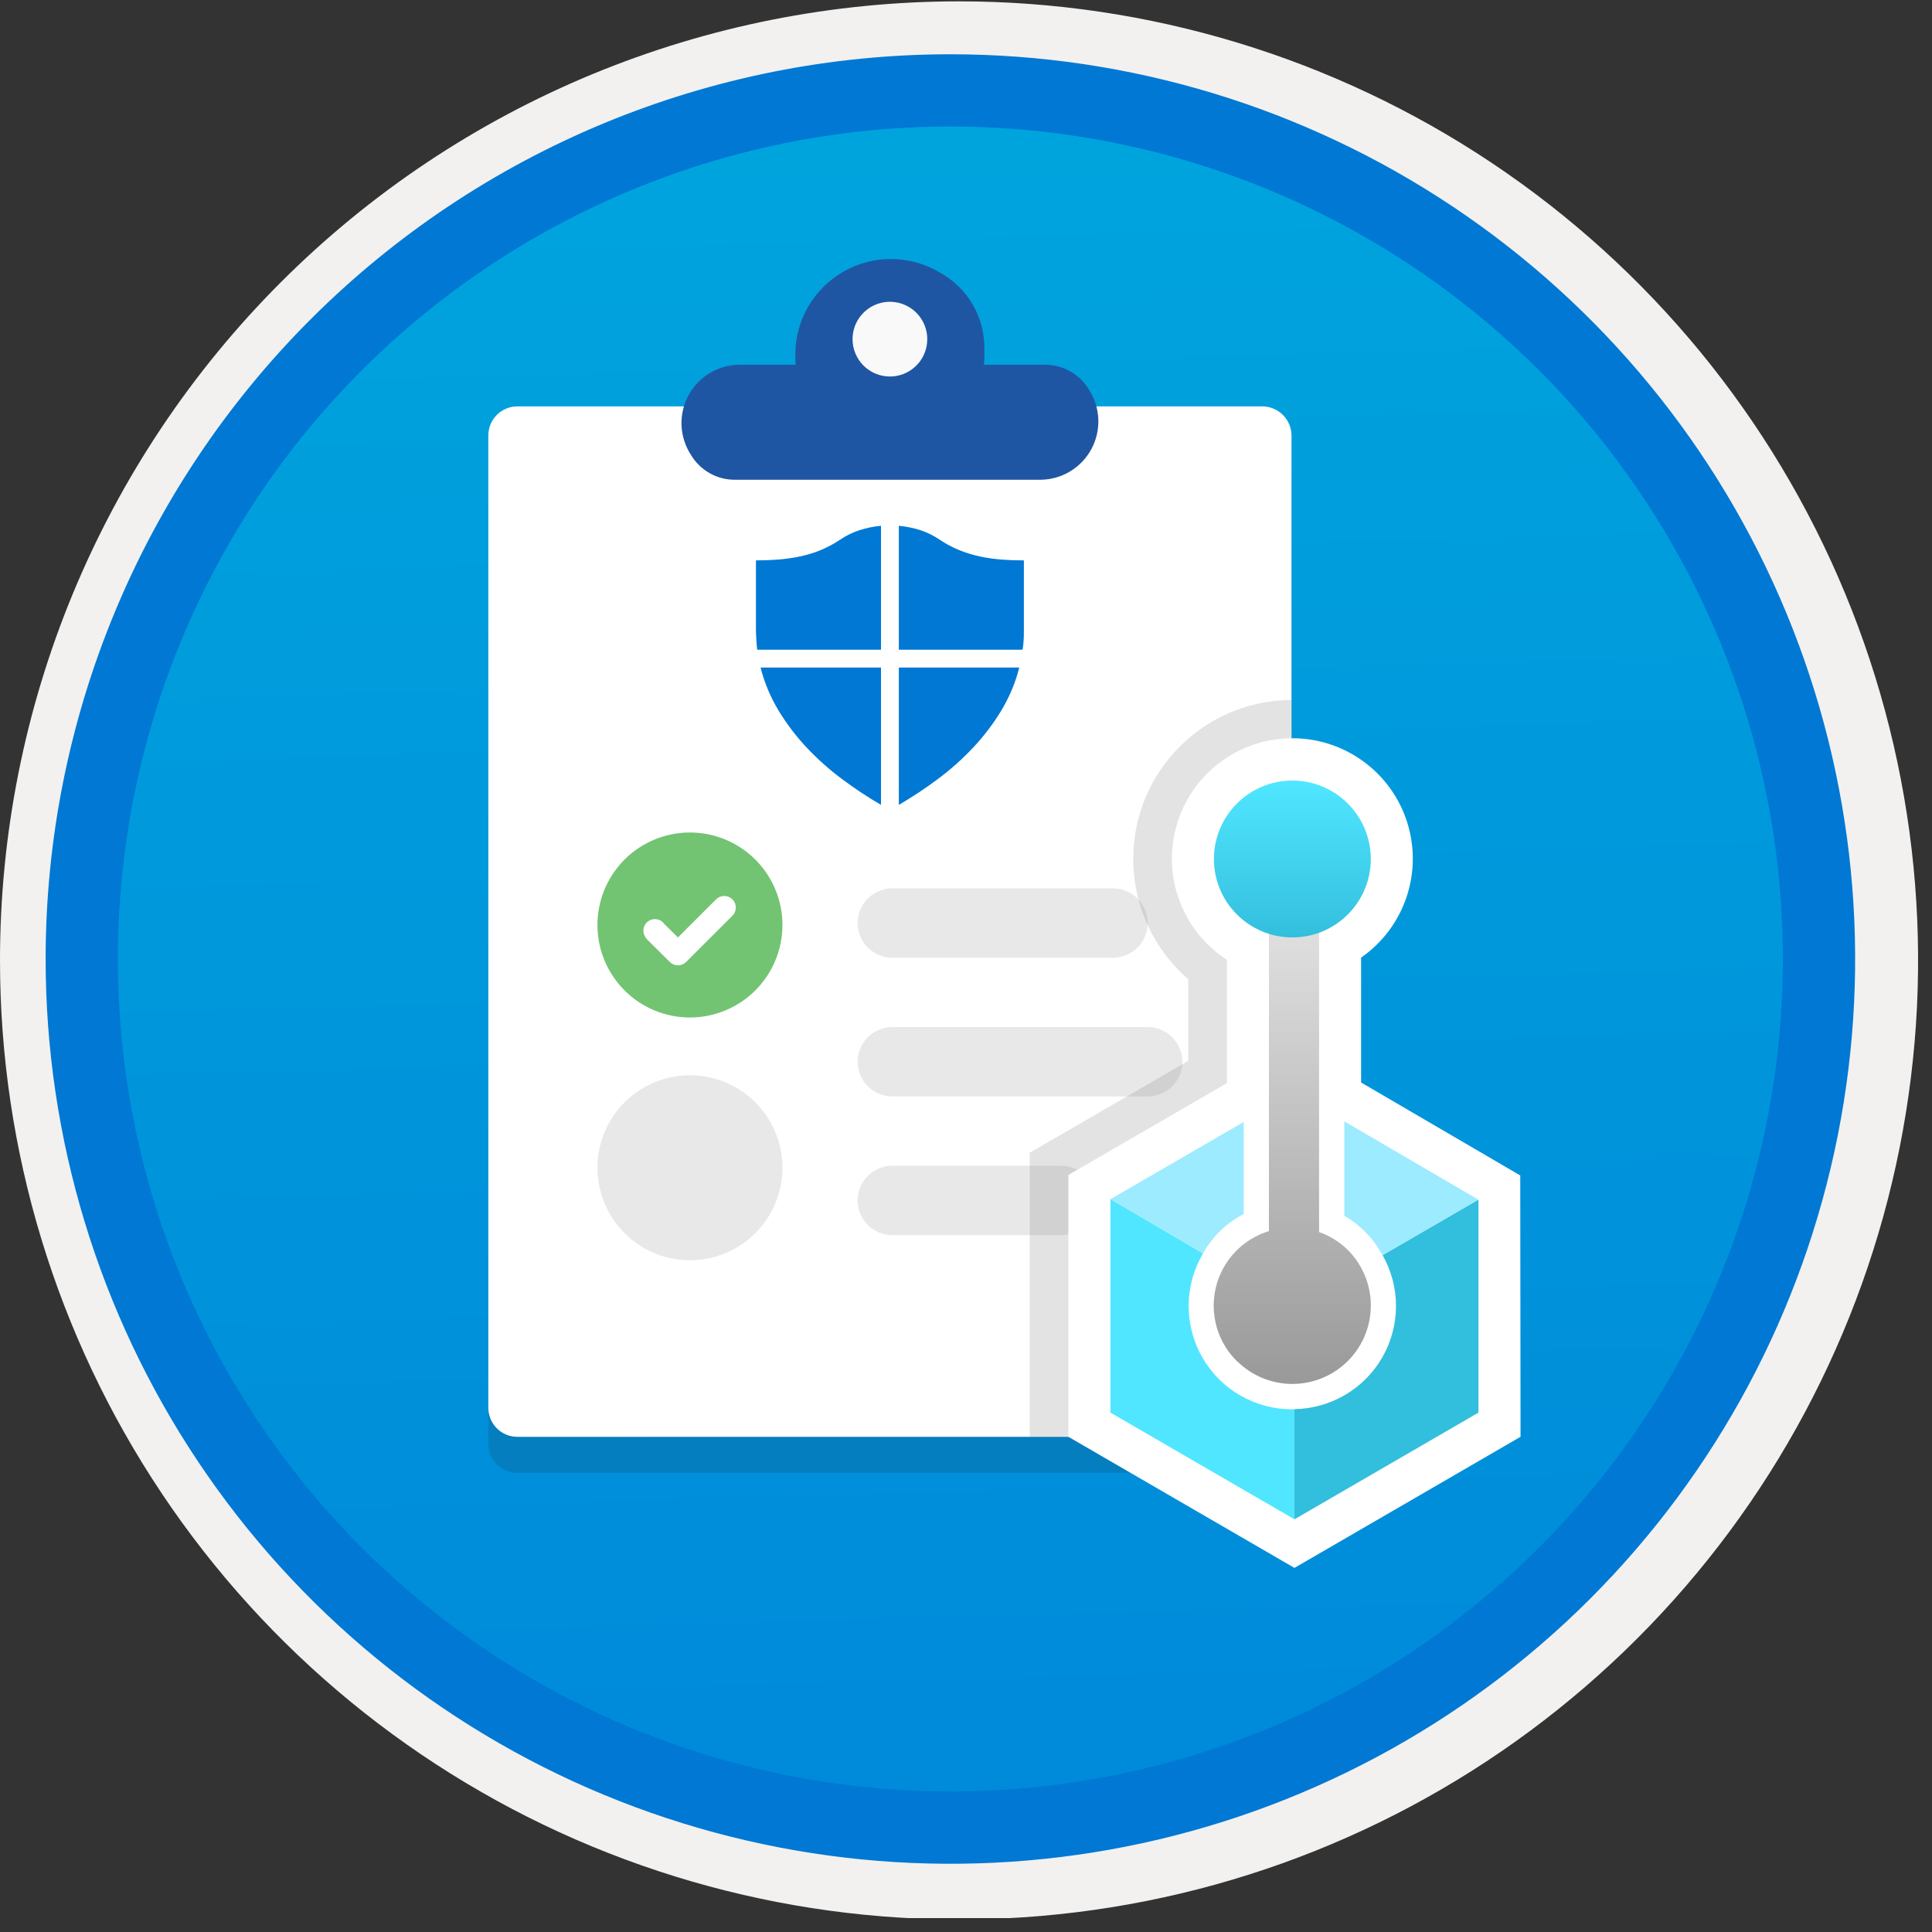 <svg width="100" height="100" viewBox="0 0 100 100" fill="none" xmlns="http://www.w3.org/2000/svg">
<rect x="0" y="0" width="100" height="100" fill="#333333" stroke="none"/>
<g clip-path="url(#clip0)">
<path d="M49.193 96.448C39.934 96.448 30.884 93.703 23.186 88.559C15.489 83.416 9.489 76.105 5.946 67.552C2.403 58.998 1.476 49.586 3.282 40.506C5.088 31.426 9.546 23.085 16.093 16.538C22.639 9.992 30.98 5.534 40.06 3.728C49.141 1.921 58.553 2.848 67.106 6.391C75.659 9.934 82.97 15.934 88.114 23.632C93.257 31.33 96.003 40.38 96.003 49.638C96.003 55.785 94.793 61.873 92.44 67.552C90.088 73.231 86.64 78.392 82.293 82.739C77.946 87.086 72.786 90.534 67.106 92.886C61.427 95.238 55.34 96.449 49.193 96.448V96.448Z" fill="url(#paint0_linear)"/>
<path fill-rule="evenodd" clip-rule="evenodd" d="M95.54 49.71C95.54 58.788 92.848 67.663 87.805 75.211C82.761 82.759 75.593 88.642 67.205 92.116C58.818 95.59 49.589 96.499 40.686 94.728C31.782 92.957 23.603 88.586 17.184 82.166C10.765 75.747 6.393 67.569 4.622 58.665C2.851 49.761 3.76 40.532 7.234 32.145C10.708 23.758 16.591 16.589 24.14 11.546C31.688 6.502 40.562 3.81 49.64 3.81C55.668 3.81 61.637 4.998 67.205 7.304C72.774 9.611 77.834 12.992 82.097 17.254C86.359 21.516 89.74 26.576 92.046 32.145C94.353 37.714 95.54 43.683 95.54 49.71V49.71ZM49.64 0.07C59.458 0.07 69.055 2.982 77.219 8.436C85.382 13.891 91.745 21.643 95.502 30.714C99.259 39.784 100.242 49.765 98.326 59.395C96.411 69.024 91.683 77.869 84.741 84.811C77.799 91.753 68.954 96.481 59.325 98.397C49.695 100.312 39.714 99.329 30.644 95.572C21.573 91.815 13.821 85.452 8.366 77.289C2.912 69.126 0 59.528 0 49.71C-0.001 43.191 1.283 36.736 3.777 30.713C6.272 24.69 9.928 19.217 14.538 14.608C19.147 9.998 24.62 6.342 30.643 3.847C36.666 1.353 43.121 0.07 49.64 0.07V0.07Z" fill="#F2F1F0"/>
<path fill-rule="evenodd" clip-rule="evenodd" d="M92.282 49.639C92.282 58.161 89.755 66.492 85.02 73.578C80.285 80.664 73.556 86.187 65.682 89.449C57.808 92.71 49.144 93.563 40.786 91.901C32.427 90.238 24.749 86.134 18.723 80.108C12.697 74.082 8.593 66.404 6.93 58.045C5.267 49.686 6.121 41.023 9.382 33.149C12.643 25.275 18.166 18.545 25.253 13.811C32.339 9.076 40.67 6.549 49.192 6.549C54.851 6.548 60.454 7.663 65.682 9.828C70.91 11.993 75.661 15.167 79.662 19.169C83.663 23.17 86.837 27.92 89.003 33.148C91.168 38.377 92.282 43.98 92.282 49.639V49.639ZM49.192 2.809C58.454 2.809 67.508 5.555 75.209 10.701C82.911 15.847 88.913 23.16 92.457 31.718C96.002 40.275 96.929 49.691 95.122 58.775C93.315 67.859 88.855 76.203 82.306 82.752C75.757 89.302 67.412 93.762 58.328 95.569C49.244 97.376 39.828 96.448 31.271 92.904C22.714 89.359 15.4 83.357 10.254 75.656C5.109 67.955 2.362 58.901 2.362 49.639C2.363 37.219 7.297 25.308 16.08 16.526C24.862 7.744 36.772 2.81 49.192 2.809V2.809Z" fill="#0078D4"/>
<path opacity="0.15" d="M65.344 22.898H26.779C26.582 22.898 26.386 22.937 26.204 23.012C26.021 23.088 25.855 23.198 25.715 23.338C25.576 23.478 25.465 23.644 25.39 23.826C25.314 24.009 25.275 24.205 25.276 24.402V74.729C25.275 74.927 25.314 75.122 25.39 75.305C25.465 75.487 25.576 75.653 25.715 75.793C25.855 75.933 26.021 76.044 26.204 76.119C26.386 76.195 26.582 76.233 26.779 76.233H65.344C65.541 76.233 65.737 76.195 65.919 76.119C66.102 76.044 66.268 75.933 66.408 75.793C66.547 75.653 66.658 75.487 66.734 75.305C66.809 75.122 66.848 74.927 66.847 74.729V24.402C66.845 24.004 66.686 23.623 66.404 23.342C66.123 23.06 65.742 22.901 65.344 22.898V22.898Z" fill="#1F1D20"/>
<path d="M65.344 21.035H26.78C26.582 21.035 26.387 21.073 26.204 21.149C26.021 21.224 25.855 21.335 25.716 21.475C25.576 21.615 25.465 21.781 25.39 21.963C25.314 22.146 25.276 22.341 25.276 22.539V72.866C25.276 73.063 25.314 73.259 25.39 73.442C25.465 73.624 25.576 73.79 25.716 73.93C25.855 74.07 26.021 74.18 26.204 74.256C26.387 74.331 26.582 74.37 26.78 74.37H65.344C65.541 74.37 65.737 74.331 65.92 74.256C66.102 74.18 66.268 74.07 66.408 73.93C66.548 73.79 66.659 73.624 66.734 73.442C66.809 73.259 66.848 73.063 66.848 72.866V22.539C66.845 22.141 66.686 21.76 66.405 21.478C66.123 21.197 65.742 21.038 65.344 21.035Z" fill="white"/>
<path fill-rule="evenodd" clip-rule="evenodd" d="M48.649 14.107C49.353 14.494 49.939 15.065 50.344 15.759C50.749 16.452 50.959 17.243 50.95 18.046V18.449C50.95 18.592 50.941 18.735 50.932 18.879H54.074C54.533 18.874 54.986 18.99 55.386 19.215C55.786 19.439 56.121 19.765 56.357 20.159C56.654 20.612 56.824 21.137 56.848 21.679C56.872 22.22 56.75 22.758 56.495 23.236C56.239 23.715 55.859 24.115 55.396 24.396C54.932 24.676 54.401 24.827 53.859 24.832H38.05C37.591 24.836 37.139 24.721 36.738 24.496C36.338 24.271 36.003 23.946 35.768 23.552C35.47 23.098 35.301 22.573 35.276 22.032C35.252 21.49 35.374 20.952 35.63 20.474C35.885 19.996 36.265 19.596 36.729 19.315C37.192 19.034 37.723 18.884 38.265 18.879H41.183C41.174 18.735 41.166 18.592 41.166 18.449V18.324C41.17 17.452 41.406 16.596 41.848 15.844C42.29 15.093 42.923 14.471 43.683 14.043C44.443 13.615 45.303 13.395 46.175 13.407C47.047 13.418 47.901 13.66 48.649 14.107V14.107Z" fill="#1F56A3"/>
<path d="M46.062 19.488C46.444 19.488 46.818 19.375 47.136 19.162C47.454 18.95 47.702 18.648 47.848 18.295C47.994 17.941 48.032 17.552 47.958 17.177C47.883 16.802 47.699 16.458 47.429 16.187C47.158 15.917 46.814 15.733 46.439 15.658C46.064 15.584 45.675 15.622 45.322 15.768C44.968 15.915 44.666 16.163 44.454 16.48C44.241 16.798 44.128 17.172 44.128 17.555C44.128 18.067 44.332 18.559 44.694 18.922C45.057 19.285 45.549 19.488 46.062 19.488Z" fill="#F9F9F9"/>
<path fill-rule="evenodd" clip-rule="evenodd" d="M35.711 65.231C34.764 65.231 33.839 64.95 33.051 64.424C32.264 63.898 31.651 63.151 31.288 62.276C30.926 61.401 30.831 60.438 31.016 59.51C31.201 58.581 31.657 57.728 32.326 57.059C32.996 56.389 33.849 55.933 34.777 55.748C35.706 55.563 36.669 55.658 37.543 56.021C38.418 56.383 39.166 56.997 39.692 57.784C40.218 58.571 40.499 59.497 40.499 60.444C40.499 61.713 39.994 62.931 39.096 63.829C38.199 64.727 36.981 65.231 35.711 65.231V65.231Z" fill="#E8E8E8"/>
<path fill-rule="evenodd" clip-rule="evenodd" d="M35.711 52.665C34.764 52.665 33.839 52.384 33.051 51.858C32.264 51.332 31.651 50.584 31.288 49.709C30.926 48.835 30.831 47.872 31.016 46.943C31.201 46.015 31.657 45.162 32.326 44.492C32.996 43.822 33.849 43.367 34.777 43.182C35.706 42.997 36.669 43.092 37.543 43.454C38.418 43.817 39.166 44.43 39.692 45.218C40.218 46.005 40.499 46.931 40.499 47.877C40.499 49.147 39.994 50.365 39.096 51.263C38.199 52.16 36.981 52.665 35.711 52.665V52.665Z" fill="#72C472"/>
<path fill-rule="evenodd" clip-rule="evenodd" d="M37.911 46.55C37.798 46.438 37.646 46.375 37.487 46.375C37.328 46.375 37.176 46.438 37.064 46.55L35.09 48.523L34.377 47.817C34.36 47.792 34.341 47.769 34.321 47.747C34.209 47.636 34.058 47.573 33.9 47.572C33.742 47.572 33.591 47.633 33.478 47.744C33.366 47.855 33.302 48.005 33.3 48.163C33.298 48.321 33.358 48.473 33.468 48.586L33.46 48.593L34.668 49.79C34.781 49.903 34.933 49.966 35.092 49.966C35.251 49.966 35.403 49.903 35.515 49.79L37.909 47.398L37.911 47.397C37.966 47.341 38.01 47.275 38.041 47.202C38.071 47.13 38.086 47.052 38.086 46.973C38.086 46.895 38.071 46.817 38.041 46.744C38.01 46.672 37.966 46.606 37.911 46.55V46.55Z" fill="white"/>
<path d="M46.186 45.98H57.609C58.086 45.98 58.542 46.17 58.879 46.506C59.215 46.843 59.405 47.3 59.405 47.776V47.776C59.405 48.252 59.215 48.709 58.879 49.045C58.542 49.382 58.086 49.571 57.609 49.571H46.186C45.951 49.571 45.717 49.525 45.499 49.434C45.282 49.344 45.084 49.212 44.917 49.045C44.75 48.879 44.618 48.681 44.528 48.463C44.438 48.245 44.391 48.011 44.391 47.776V47.776C44.391 47.54 44.438 47.306 44.528 47.089C44.618 46.871 44.75 46.673 44.917 46.506C45.084 46.34 45.282 46.207 45.499 46.117C45.717 46.027 45.951 45.98 46.186 45.98Z" fill="#E8E8E8"/>
<path d="M46.186 53.16H59.405C59.641 53.16 59.874 53.207 60.092 53.297C60.31 53.387 60.508 53.519 60.674 53.686C60.841 53.853 60.973 54.051 61.063 54.268C61.154 54.486 61.2 54.72 61.2 54.955V54.955C61.2 55.191 61.154 55.425 61.063 55.642C60.973 55.86 60.841 56.058 60.674 56.225C60.508 56.392 60.31 56.524 60.092 56.614C59.874 56.704 59.641 56.751 59.405 56.751H46.186C45.951 56.751 45.717 56.704 45.499 56.614C45.282 56.524 45.084 56.392 44.917 56.225C44.75 56.058 44.618 55.86 44.528 55.642C44.438 55.425 44.391 55.191 44.391 54.955V54.955C44.391 54.479 44.58 54.023 44.917 53.686C45.254 53.349 45.71 53.16 46.186 53.16V53.16Z" fill="#E8E8E8"/>
<path d="M46.186 60.34H54.916C55.152 60.34 55.386 60.386 55.603 60.477C55.821 60.567 56.019 60.699 56.186 60.866C56.353 61.032 56.485 61.23 56.575 61.448C56.665 61.666 56.712 61.899 56.712 62.135V62.135C56.712 62.611 56.523 63.068 56.186 63.405C55.849 63.741 55.393 63.93 54.916 63.93H46.186C45.71 63.93 45.254 63.741 44.917 63.405C44.58 63.068 44.391 62.611 44.391 62.135V62.135C44.391 61.899 44.438 61.666 44.528 61.448C44.618 61.23 44.75 61.032 44.917 60.866C45.084 60.699 45.282 60.567 45.499 60.477C45.717 60.386 45.951 60.34 46.186 60.34V60.34Z" fill="#E8E8E8"/>
<path d="M46.524 27.215C46.9 27.25 47.27 27.325 47.629 27.439C47.989 27.556 48.329 27.723 48.641 27.937C48.961 28.152 49.302 28.334 49.659 28.479C50.005 28.618 50.363 28.727 50.728 28.804C51.095 28.881 51.466 28.934 51.84 28.963C52.216 28.992 52.601 29.006 52.996 29.006V32.704C52.996 32.858 52.991 33.012 52.981 33.166C52.972 33.32 52.955 33.474 52.931 33.629H46.524V27.215ZM39.128 29.006C39.518 29.006 39.901 28.992 40.277 28.963C40.653 28.934 41.027 28.881 41.396 28.804C41.762 28.728 42.12 28.62 42.465 28.479C42.824 28.33 43.168 28.146 43.491 27.93C43.801 27.72 44.139 27.554 44.495 27.439C44.854 27.325 45.225 27.25 45.6 27.215V33.629H39.193C39.174 33.474 39.16 33.32 39.15 33.166C39.141 33.012 39.133 32.858 39.128 32.704V29.006ZM45.6 41.66C44.906 41.255 44.236 40.812 43.592 40.331C42.937 39.844 42.325 39.3 41.765 38.706C41.209 38.117 40.717 37.471 40.298 36.778C39.88 36.086 39.566 35.336 39.367 34.553H45.6V41.66ZM46.524 34.553H52.757C52.558 35.336 52.244 36.086 51.826 36.778C51.407 37.471 50.915 38.117 50.359 38.706C49.799 39.3 49.188 39.844 48.532 40.331C47.889 40.812 47.218 41.255 46.524 41.66V34.553Z" fill="#0078D4"/>
<path opacity="0.2" d="M53.3 59.664V74.371H66.846V36.23C65.171 36.238 63.538 36.757 62.166 37.717C60.794 38.677 59.748 40.033 59.167 41.604C58.586 43.175 58.499 44.885 58.916 46.507C59.334 48.129 60.236 49.585 61.503 50.68V54.911L53.3 59.664Z" fill="#767676"/>
<path d="M78.688 60.841L70.451 56.031V49.566C71.549 48.803 72.372 47.707 72.799 46.441C73.227 45.174 73.236 43.804 72.826 42.532C72.416 41.26 71.607 40.153 70.52 39.376C69.433 38.598 68.125 38.19 66.789 38.212C65.452 38.234 64.158 38.685 63.098 39.498C62.037 40.312 61.266 41.444 60.898 42.729C60.53 44.014 60.584 45.383 61.053 46.635C61.523 47.886 62.382 48.954 63.504 49.68V56.063L55.3 60.815V74.369L67.001 81.154L78.703 74.368L78.688 60.841Z" fill="white"/>
<path d="M71.563 64.968C72.02 65.774 72.259 66.685 72.257 67.611C72.254 68.537 72.011 69.447 71.551 70.251C71.09 71.055 70.429 71.725 69.631 72.196C68.833 72.666 67.927 72.921 67.001 72.936V78.639L76.525 73.116V62.09L71.563 64.968Z" fill="#32BEDD"/>
<path d="M69.584 58.043V62.928C69.971 63.152 70.328 63.425 70.646 63.74C71.007 64.104 71.314 64.519 71.555 64.972L76.513 62.09L69.584 58.043Z" fill="#9CEBFF"/>
<path d="M63.06 63.807C63.444 63.417 63.887 63.09 64.373 62.839V58.074L57.476 62.07L62.27 64.861C62.49 64.479 62.755 64.125 63.06 63.807V63.807Z" fill="#9CEBFF"/>
<path d="M66.892 72.946C65.947 72.95 65.017 72.703 64.198 72.231C63.379 71.758 62.7 71.077 62.23 70.256C61.761 69.436 61.517 68.505 61.524 67.56C61.531 66.614 61.788 65.688 62.27 64.874L57.476 62.07V73.116L67.001 78.639V72.935C66.969 72.935 66.933 72.946 66.892 72.946Z" fill="#50E6FF"/>
<path d="M64.048 70.469C64.816 71.223 65.853 71.642 66.93 71.632C68.006 71.623 69.035 71.186 69.79 70.418C70.544 69.65 70.963 68.613 70.954 67.537C70.944 66.46 70.507 65.431 69.739 64.676C69.322 64.272 68.823 63.962 68.275 63.769V46.332H65.68V63.72C65.009 63.925 64.403 64.301 63.921 64.811C63.44 65.321 63.1 65.948 62.934 66.63C62.769 67.311 62.784 68.024 62.978 68.698C63.173 69.372 63.539 69.984 64.042 70.473L64.048 70.469Z" fill="url(#paint1_linear)"/>
<path d="M66.892 48.521C69.134 48.521 70.952 46.703 70.952 44.462C70.952 42.22 69.134 40.402 66.892 40.402C64.651 40.402 62.833 42.22 62.833 44.462C62.833 46.703 64.651 48.521 66.892 48.521Z" fill="url(#paint2_linear)"/>
</g>
<defs>
<linearGradient id="paint0_linear" x1="47.422" y1="-15.155" x2="51.405" y2="130.613" gradientUnits="userSpaceOnUse">
<stop stop-color="#00ABDE"/>
<stop offset="1" stop-color="#007ED8"/>
</linearGradient>
<linearGradient id="paint1_linear" x1="66.887" y1="45.818" x2="66.887" y2="71.731" gradientUnits="userSpaceOnUse">
<stop stop-color="#E6E6E6"/>
<stop offset="1" stop-color="#999999"/>
</linearGradient>
<linearGradient id="paint2_linear" x1="66.892" y1="40.583" x2="66.892" y2="48.701" gradientUnits="userSpaceOnUse">
<stop stop-color="#50E6FF"/>
<stop offset="1" stop-color="#32BEDD"/>
</linearGradient>
<clipPath id="clip0">
<rect width="99.28" height="99.28" fill="white"/>
</clipPath>
</defs>
</svg>
